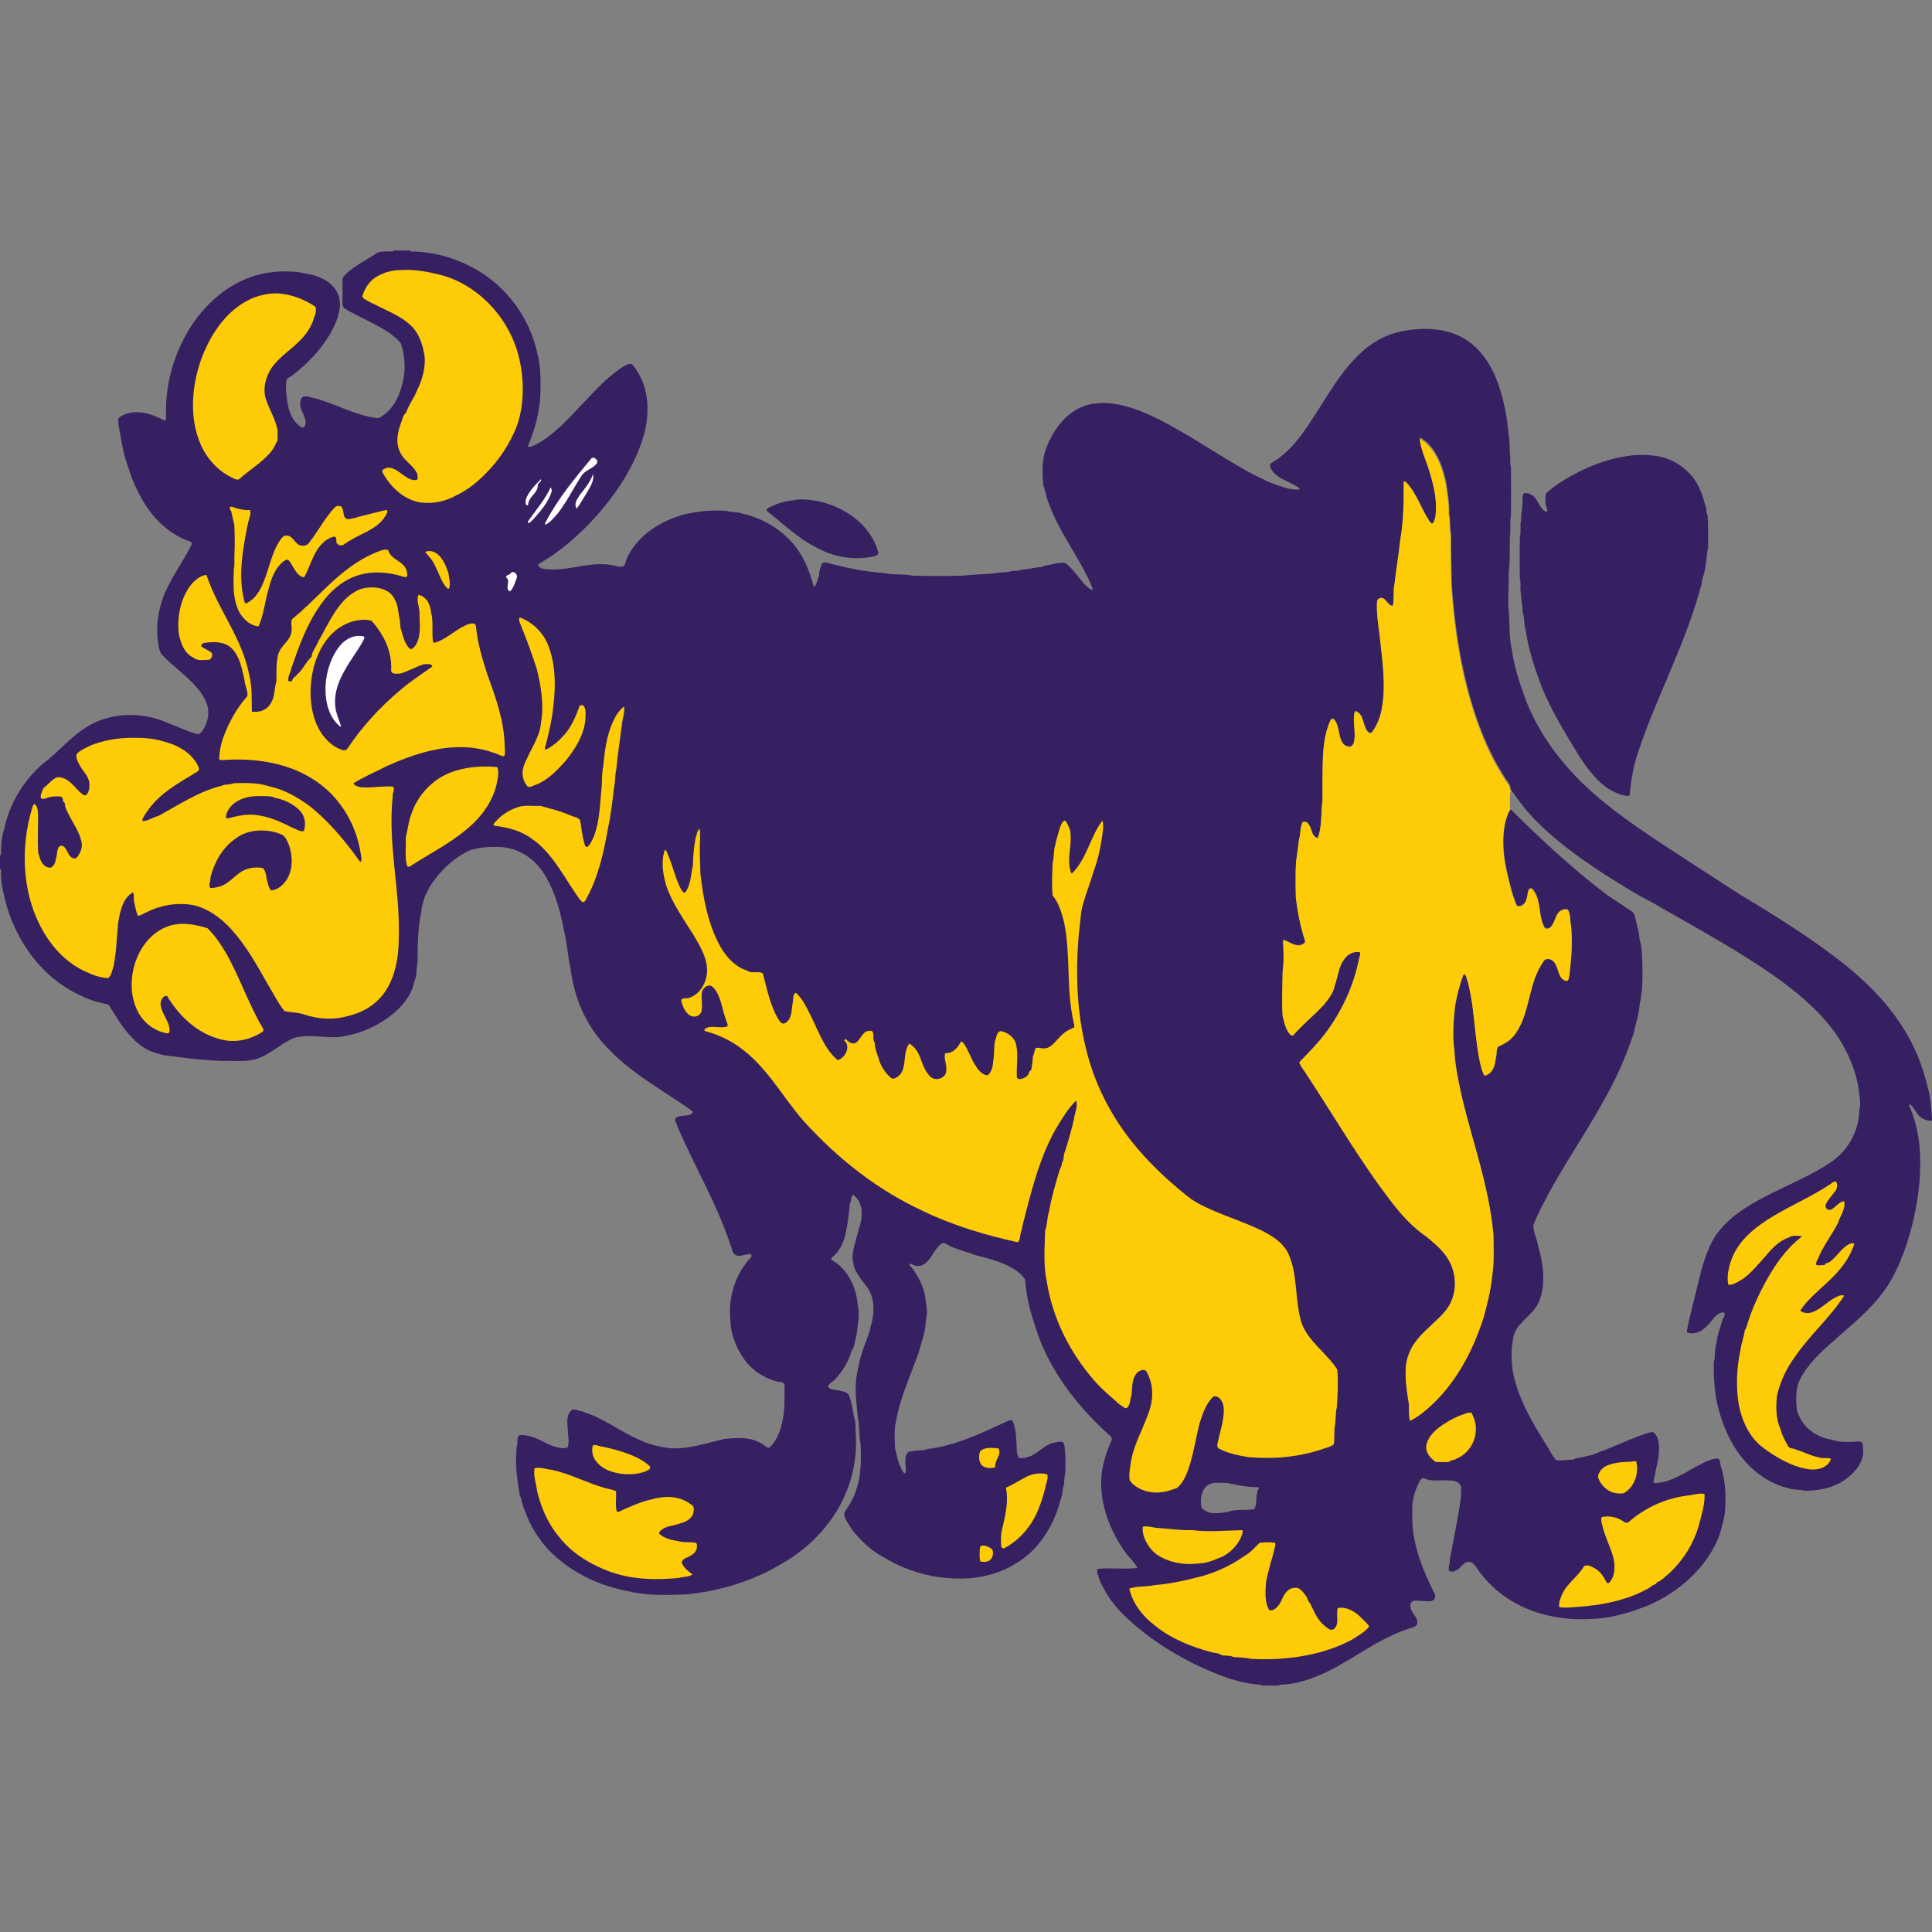<?xml version="1.0" encoding="UTF-8"?>
<svg width="200px" height="200px" viewBox="0 0 200 200" version="1.1" xmlns="http://www.w3.org/2000/svg" xmlns:xlink="http://www.w3.org/1999/xlink">
    <rect x="0" y="0" width="200" height="200" fill="#808080" stroke="none"/>
    <!-- Generator: Sketch 51.3 (57544) - http://www.bohemiancoding.com/sketch -->
    <title>williams﻿</title>
    <desc>Created with Sketch.</desc>
    <defs></defs>
    <g id="williams﻿" stroke="none" stroke-width="1" fill="none" fill-rule="evenodd">
        <g id="williams﻿_BGL" transform="translate(0, 25)">
            <g id="williams﻿" transform="translate(0, 0.937)">
                <g fill-rule="nonzero" id="Shape">
                    <path d="M200,89.869 C199.949,88.792 199.848,87.613 199.545,86.585 C198.973,84.109 197.979,81.802 196.514,79.714 C195.015,77.507 193.145,75.705 191.107,74.021 C187.722,71.326 184.017,69.002 180.312,66.779 C178.712,65.785 177.28,64.808 175.697,63.798 C172.531,61.726 169.179,59.638 166.232,57.263 C162.678,54.417 159.714,50.931 157.996,46.669 C157.339,44.834 156.766,43.217 156.497,41.28 C156.227,40.118 156.278,38.787 156.211,37.575 C156.042,36.143 156.227,34.813 156.177,33.364 C156.345,32.185 156.261,30.703 156.312,29.491 C156.429,28.834 156.261,28.109 156.413,27.469 C156.429,25.785 156.429,24.101 156.413,22.417 C156.261,21.962 156.396,21.541 156.312,21.069 C156.244,20.446 156.328,19.655 156.16,19.032 C156.042,17.297 155.672,15.478 155.099,13.827 C154.408,11.84 153.246,10.038 151.36,8.994 C149.221,7.832 146.425,7.933 144.152,8.606 C142.619,9.112 141.305,10.055 140.211,11.251 C138.661,12.851 137.549,14.821 136.354,16.657 C135.074,18.661 133.726,20.783 131.604,21.996 C131.318,22.299 131.587,22.585 131.739,22.855 C132.413,23.731 133.794,24 134.518,24.623 L134.518,24.724 C133.575,24.859 132.429,24.337 131.537,24.034 C128.455,22.703 125.491,20.598 122.577,18.914 C120.421,17.667 118.215,16.438 115.756,15.933 C114.408,15.68 112.876,15.697 111.646,16.354 C110.08,17.128 108.935,18.813 108.328,20.396 C107.823,21.676 107.891,22.989 108.008,24.337 C108.261,24.909 108.278,25.533 108.547,26.105 C109.608,29.103 111.663,31.68 112.926,34.526 C112.96,34.728 113.145,34.931 113.078,35.133 C112.758,35.065 112.421,34.678 112.185,34.459 C111.764,33.937 111.343,33.398 110.888,32.893 C110.653,32.691 110.417,32.354 110.097,32.303 C109.811,32.303 109.541,32.354 109.255,32.387 C108.783,32.589 108.295,32.505 107.823,32.758 C107.116,32.775 106.594,33.011 105.886,33.011 C105.499,33.145 105.112,33.162 104.707,33.179 C104.101,33.398 103.427,33.246 102.855,33.432 C101.709,33.516 100.817,33.533 99.655,33.651 C97.903,33.701 96.185,33.701 94.434,33.651 C93.474,33.432 92.362,33.617 91.402,33.364 C89.785,33.28 87.916,32.909 86.349,32.505 C86.013,32.472 85.373,32.101 85.103,32.404 C84.901,32.808 84.783,33.297 84.766,33.752 C84.598,34.004 84.547,34.728 84.227,34.796 C83.806,33.112 83.133,31.478 81.937,30.164 C80.589,28.665 78.72,27.621 76.766,27.217 C76.295,27.015 75.722,27.133 75.234,26.947 C73.634,26.829 72.286,26.981 70.737,27.335 C68.733,27.924 66.897,28.952 65.617,30.636 C65.263,31.141 64.893,31.714 64.741,32.32 C64.589,33.027 63.731,32.606 63.259,32.539 C60.716,32.168 58.762,33.314 56.202,32.943 C56,32.859 55.545,32.707 55.798,32.421 C58.055,31.141 60.042,29.373 61.777,27.436 C63.983,24.926 65.886,22.029 66.745,18.762 C67.318,16.32 67.099,13.76 65.448,11.789 C65.179,11.571 64.792,11.907 64.522,12.008 C63.276,12.8 62.164,13.895 61.137,14.989 C59.537,16.623 57.937,18.577 56,19.789 C55.613,19.958 55.057,20.413 54.636,20.295 C55.175,18.964 55.646,17.6 55.798,16.168 C55.966,15.714 55.865,15.293 55.949,14.821 C55.966,13.305 55.983,11.907 55.579,10.442 C54.804,7.091 52.699,4.109 49.785,2.257 C47.629,0.909 45.069,0.084 42.509,0.101 L42.509,0 L40.758,0 L40.674,0.084 C40.168,0.118 39.579,0.034 39.091,0.202 C38.114,0.893 36.968,1.415 36.059,2.206 C35.857,2.425 35.469,2.678 35.453,3.015 C35.453,3.857 35.453,4.699 35.453,5.541 C35.453,5.693 35.503,5.844 35.621,5.962 C37.187,6.939 39.091,7.613 40.573,8.724 C40.909,8.994 41.28,9.28 41.516,9.651 C41.903,10.88 42.038,12.379 41.684,13.625 C41.415,14.922 40.825,16.219 39.714,17.027 C39.478,17.162 39.326,17.347 39.04,17.347 C36.766,17.044 34.964,15.983 32.808,15.343 C32.371,15.309 31.697,14.939 31.309,15.175 C30.872,15.663 31.124,16.404 31.394,16.909 C31.562,17.364 31.848,17.92 31.411,18.324 C31.309,18.341 31.208,18.324 31.107,18.24 C30.417,17.752 30.063,17.044 29.861,16.253 C29.676,15.377 29.541,14.383 29.642,13.491 C29.693,13.204 30.029,13.103 30.248,12.935 C32.253,11.402 34.105,9.331 34.964,6.922 C35.048,6.383 35.251,5.962 35.183,5.406 C35.149,4.227 34.257,3.234 33.179,2.829 C32.522,2.476 31.68,2.408 30.956,2.24 C29.204,2.055 27.453,2.173 25.802,2.796 C23.192,3.789 21.103,5.726 19.621,8.084 C17.903,10.88 17.044,14.114 17.196,17.381 C17.095,17.819 16.724,17.381 16.488,17.331 C15.225,16.724 13.558,16.387 12.345,17.28 C12.143,17.549 12.261,17.752 12.278,18.055 C12.463,19.2 12.682,20.463 12.985,21.592 C13.406,22.737 13.642,23.747 14.232,24.842 C15.343,27.217 17.162,29.255 19.688,30.131 C20.008,30.248 19.806,30.467 19.722,30.669 C18.863,32.32 17.819,33.735 17.061,35.453 C16.522,36.783 16.185,38.316 16.286,39.764 C16.354,40.404 16.371,41.196 16.691,41.752 C17.903,43.099 19.806,44.295 20.918,45.945 C21.238,46.451 21.541,47.057 21.558,47.663 C21.608,48.269 21.406,48.909 21.137,49.432 C20.935,49.684 20.783,50.139 20.379,50.038 C19.284,49.752 18.24,49.213 17.179,48.825 C14.669,47.747 11.503,47.798 9.128,49.229 C7.309,50.291 6.131,51.874 4.446,53.12 C2.442,54.838 0.943,57.314 0.438,59.891 C0.135,60.749 0.101,61.676 0.101,62.585 L0,62.585 L0,64 C0.101,64.067 0.135,64.185 0.101,64.354 C0.084,65.651 0.421,66.796 0.741,68.025 C1.802,71.394 3.857,74.442 6.905,76.345 C8.034,77.019 9.263,77.642 10.56,77.895 C10.88,78.046 11.166,77.895 11.368,78.265 C11.975,79.225 12.598,80.303 13.373,81.162 C14.181,82.072 15.091,82.829 16.303,83.116 C17.095,83.402 17.819,83.368 18.56,83.503 C19.84,83.688 21.642,83.84 22.939,83.891 C24.101,83.84 25.381,84.025 26.476,83.705 C28.025,83.234 29.069,82.055 30.518,81.482 C32.219,81.011 34.307,81.752 35.907,81.263 C37.154,81.061 38.383,80.522 39.461,79.882 C40.977,78.956 42.526,77.507 42.88,75.705 C43.2,75.082 43.065,74.274 43.234,73.6 C43.217,72.034 43.251,70.434 43.52,68.884 C43.672,68.531 43.587,68.042 43.756,67.688 C43.874,66.964 44.211,66.375 44.547,65.752 C45.575,64.202 47.023,62.787 48.741,62.046 C49.634,61.811 50.442,61.709 51.385,61.743 C53.541,61.676 55.461,62.956 56.488,64.792 C57.701,66.846 58.105,68.968 58.56,71.242 C58.745,72.253 58.829,73.28 59.048,74.274 C59.402,77.069 60.429,79.714 62.282,81.886 C63.798,83.655 65.566,85.002 67.486,86.282 C68.867,87.242 70.383,88.118 71.714,89.128 C71.731,89.229 71.68,89.314 71.562,89.381 C71.006,89.667 70.451,89.448 69.945,89.802 C69.794,90.122 70.046,90.307 70.097,90.611 C71.933,94.888 74.189,98.611 75.672,103.074 C75.84,103.411 75.756,103.731 76.126,103.966 C76.598,104.286 77.373,103.714 77.777,103.949 C77.827,104.084 77.794,104.185 77.676,104.286 C76.126,105.971 75.368,108.396 75.604,110.669 C75.621,112.067 76.143,113.448 76.918,114.594 C77.709,115.806 78.956,116.665 80.337,117.053 C80.606,117.154 81.145,117.069 81.213,117.406 C81.196,118.4 81.246,119.444 81.128,120.438 C80.96,121.634 80.589,123.099 79.629,123.924 C79.343,123.975 79.107,123.587 78.821,123.503 C77.592,122.762 76.328,122.897 74.947,123.032 C73.044,123.486 71.192,124.126 69.221,123.975 C68.211,123.806 67.301,123.638 66.341,123.183 C64.876,122.577 63.461,121.583 62.013,120.893 C61.457,120.556 60.867,120.438 60.295,120.168 C59.84,120.135 59.604,119.882 59.2,120.017 C58.56,120.606 58.745,121.347 58.779,122.122 C58.779,122.661 58.998,123.419 58.728,123.924 C58.139,124.109 57.347,123.806 56.792,123.587 C55.933,123.133 54.888,122.577 53.895,122.627 C53.491,122.661 53.608,123.015 53.558,123.301 C53.592,123.688 53.406,123.924 53.457,124.312 C53.322,125.962 53.558,127.192 53.794,128.775 C54.046,129.314 54.029,129.886 54.333,130.425 C54.855,131.992 55.764,133.406 56.893,134.619 C59.149,136.876 62.063,138.257 65.179,138.813 C67.048,139.267 69.154,139.183 71.074,139.116 C74.341,138.779 77.709,137.819 80.556,136.152 C82.897,134.872 84.918,133.103 86.366,130.88 C88,128.404 88.792,125.423 88.589,122.459 C88.556,121.92 88.606,121.28 88.421,120.775 C88.269,119.966 88.168,119.225 87.865,118.467 C87.562,118.063 87.175,118.114 86.737,117.979 C86.467,117.928 85.794,117.928 85.709,117.575 C85.811,117.288 86.198,117.12 86.4,116.901 C87.192,116.076 87.832,115.032 88.152,113.937 C88.522,113.364 88.505,112.775 88.691,112.168 C88.792,111.074 89.027,110.232 88.792,109.137 C88.657,107.385 87.747,105.381 86.131,104.522 C86.029,104.404 86.046,104.303 86.164,104.202 C86.973,103.545 87.394,102.568 87.579,101.575 C87.781,100.514 87.882,99.688 87.983,98.627 C88.168,98.408 88.017,97.802 88.371,97.768 C88.876,98.156 89.229,98.931 89.196,99.571 C89.263,100.446 88.876,101.339 88.657,102.164 C88.488,102.973 88.084,103.966 88.337,104.792 C88.404,105.651 89.145,106.459 89.617,107.133 C90.611,108.328 90.56,109.962 90.139,111.36 C89.971,112.219 89.566,113.061 89.297,113.903 C88.977,114.829 88.741,115.958 88.623,116.918 C88.488,118.333 88.691,119.411 88.792,120.775 C88.994,121.634 88.893,122.611 89.078,123.486 C89.162,125.086 89.162,126.872 88.606,128.371 C88.354,129.263 87.815,129.954 87.377,130.728 C87.411,131.352 87.966,131.992 88.286,132.531 C89.196,133.625 90.291,134.686 91.571,135.326 C94.316,136.977 97.499,137.701 100.699,137.415 C102.215,137.229 103.663,136.825 104.977,136.017 C107.217,134.771 108.682,132.648 109.507,130.274 C109.709,129.533 110.013,128.893 110.029,128.118 C110.232,127.697 110.114,127.141 110.265,126.686 C110.299,125.794 110.333,124.867 110.215,123.992 C110.248,123.756 110.147,123.571 110.063,123.368 C109.676,123.2 109.154,123.436 108.766,123.503 C107.992,123.823 107.469,124.429 106.728,124.783 C106.291,124.918 105.92,125.103 105.432,124.952 C105.398,124.817 105.347,124.699 105.297,124.581 C105.162,123.402 105.314,122.274 104.825,121.162 C104.657,120.994 104.354,121.128 104.185,121.229 C101.608,122.425 98.88,123.739 96.034,124.059 C95.562,124.295 94.922,124.126 94.434,124.312 C93.811,124.227 93.709,124.851 93.726,125.339 C93.693,125.743 93.861,126.248 93.693,126.602 C93.389,126.501 93.322,126.013 93.154,125.777 C92.901,125.221 92.817,124.564 92.648,123.975 C92.632,123.048 92.531,122.004 92.766,121.112 C93.187,118.754 94.248,116.463 95.057,114.206 C95.394,112.977 95.832,111.899 95.848,110.669 C95.983,110.147 96,109.507 95.848,108.985 C95.798,107.554 95.107,106.105 94.164,105.027 L94.164,104.842 C94.467,104.977 94.737,105.145 95.091,105.112 C95.579,105.112 95.933,104.741 96.219,104.387 C96.64,103.848 96.909,103.208 97.482,102.787 C97.752,102.669 97.903,102.838 98.122,102.939 C99.032,103.427 100.093,103.646 101.053,104.017 C102.046,104.269 103.091,104.522 104.017,104.943 C104.775,105.28 105.667,105.785 106.122,106.526 C106.257,108.749 106.914,110.686 107.638,112.758 C109.154,116.598 111.832,119.949 114.897,122.678 C115.082,122.846 115.149,122.981 115.048,123.217 C114.526,124.362 114.156,125.592 114.021,126.821 C113.785,129.701 114.914,132.615 116.615,134.922 C116.952,135.326 117.524,135.933 117.76,136.371 C116.463,136.539 114.947,136.337 113.634,136.472 C113.566,136.606 113.549,136.758 113.6,136.926 C113.768,137.347 113.819,137.735 114.072,138.139 C115.183,140.463 117.002,141.979 119.006,143.512 C120.438,144.556 122.021,145.516 123.604,146.307 C125.76,147.318 128.152,148.362 130.543,148.463 L130.543,148.547 L132.379,148.547 L132.463,148.463 C134.131,148.463 135.781,147.857 137.263,147.183 C140.227,145.752 142.686,143.68 145.853,142.653 C146.206,142.552 146.745,142.467 146.728,141.996 C146.695,141.507 146.24,141.086 146.055,140.648 C145.971,140.312 145.937,139.874 146.375,139.773 C146.981,139.705 147.621,139.907 148.227,139.789 C148.531,139.705 148.632,139.419 148.547,139.116 C147.251,136.573 146.055,133.592 146.206,130.695 C146.139,129.549 146.408,128.404 146.964,127.411 C147.032,127.293 147.183,127.04 147.335,127.057 C148.126,127.495 149.204,127.242 150.08,127.326 C150.552,127.293 151.141,127.495 151.259,128 C151.259,128.387 151.242,128.792 151.225,129.179 C150.888,131.52 150.484,133.288 150.08,135.579 C150.097,136.034 149.895,136.269 149.996,136.674 C150.366,136.893 150.804,136.657 151.091,136.387 C151.377,136.118 151.663,135.697 152.118,135.747 C152.674,135.832 152.926,136.522 153.263,136.926 C154.038,137.903 154.931,138.779 155.975,139.469 C157.996,140.834 160.32,141.491 162.745,141.659 C164.463,141.726 166.316,141.659 167.966,141.137 C168.96,140.918 169.819,140.564 170.762,140.194 C173.895,138.813 176.792,136.219 178.004,132.968 C178.206,132.278 178.459,131.385 178.56,130.661 C178.695,128.994 178.644,127.36 178.122,125.777 C178.021,125.457 178.139,125.12 177.735,125.036 C176.842,125.154 175.983,125.676 175.208,126.097 C174.08,126.737 172.531,127.663 171.217,127.579 C171.082,127.276 171.301,127.091 171.301,126.787 C171.453,125.895 171.739,125.053 171.739,124.093 C171.756,123.52 171.672,122.627 171.099,122.307 C170.627,122.341 170.105,122.594 169.651,122.728 C168.455,123.166 167.175,123.773 165.945,124.244 C165.373,124.413 164.884,124.733 164.261,124.783 C163.789,124.985 163.301,124.918 162.829,125.171 C162.257,125.137 161.617,125.322 161.078,125.204 C160.674,124.783 160.438,124.177 160.101,123.688 C158.568,121.246 157.053,118.686 156.564,115.806 C156.48,114.88 156.396,113.836 156.598,112.943 C156.632,112.269 156.918,111.613 157.389,111.124 C157.996,110.467 158.653,109.928 159.141,109.171 C160.118,107.301 159.781,104.926 159.208,102.989 C159.124,102.299 158.653,101.507 158.754,100.8 C160.64,96.387 163.705,92.211 165.996,88.034 C167.276,85.794 168.286,83.52 169.095,81.095 C169.297,80.118 169.684,79.057 169.735,78.063 C170.088,76.497 170.055,74.627 169.987,73.011 C169.937,72.539 169.954,72.118 169.819,71.663 C169.651,71.208 169.718,70.602 169.533,70.147 C169.448,69.709 169.331,69.322 169.229,68.884 C169.112,68.413 168.724,68.312 168.371,68.059 C167.629,67.486 166.821,67.065 166.08,66.493 C162.661,63.882 159.495,60.918 156.446,57.903 L156.345,57.886 C156.093,58.206 156.008,58.678 155.874,59.048 C155.436,60.884 155.655,62.838 156.093,64.64 C156.345,65.684 156.598,66.796 157.036,67.773 C157.44,68.025 157.979,67.537 158.029,67.133 C158.215,66.745 158.097,66.291 158.383,66.004 C158.636,65.937 158.787,66.24 158.905,66.408 C159.545,67.486 159.293,68.884 159.882,69.996 C159.966,70.232 160.286,70.181 160.455,70.08 C161.011,69.625 160.96,68.766 161.533,68.328 C161.768,68.177 162.038,68.109 162.307,68.194 C162.627,68.682 162.493,69.171 162.627,69.693 C162.829,71.512 162.678,73.213 162.476,74.998 C162.375,75.267 162.459,75.672 162.038,75.537 C161.213,75.234 161.398,73.971 160.741,73.465 C160.505,73.263 160,73.196 159.832,73.499 C158.181,75.806 158.467,78.669 156.968,80.926 C156.514,81.634 155.84,82.055 155.082,82.375 C154.88,82.712 154.998,83.217 154.846,83.621 C154.762,84.413 154.526,85.137 153.701,85.389 C153.516,85.103 153.415,84.783 153.331,84.463 C152.589,81.533 152.724,78.063 151.815,75.183 C151.764,74.964 151.596,74.728 151.461,75.032 C151.091,76.059 150.855,77.002 150.653,78.08 C150.484,79.629 150.333,81.229 150.568,82.779 C150.636,84.345 150.989,85.945 151.309,87.478 C152.438,92.278 154.139,96.792 154.594,101.811 C154.611,103.259 154.695,104.758 154.459,106.189 C154.324,107.587 153.954,109.053 153.583,110.4 C152.455,113.937 150.619,117.406 147.756,119.865 C147.234,120.32 146.577,120.825 145.954,121.095 C145.768,120.371 145.954,119.545 145.752,118.804 C145.566,117.322 145.263,115.486 145.886,114.088 C146.442,112.691 147.503,111.865 148.547,110.855 C149.339,110.114 150.063,109.406 150.383,108.345 C150.872,106.897 150.568,105.162 149.625,103.949 C149.069,103.192 148.379,102.636 147.655,102.029 C145.533,100.581 144.152,98.611 142.653,96.573 C139.992,92.817 137.92,89.314 135.394,85.457 C135.124,84.985 134.686,84.497 134.501,84.008 C135.427,83.032 136.32,82.156 137.145,81.078 C138.897,78.771 140.177,76.008 140.716,73.162 C140.783,72.96 140.851,72.775 140.766,72.573 C140.109,72.488 139.52,72.792 139.149,73.331 C138.56,74.105 138.509,75.133 138.173,76.025 C138.055,76.783 137.549,77.406 137.078,77.996 C136.051,79.124 134.872,80.034 133.878,81.196 C133.642,81.297 133.524,81.061 133.406,80.926 C133.036,80.404 132.952,79.832 132.783,79.242 C132.665,77.659 132.766,76.109 132.783,74.526 C132.935,73.549 132.867,72.354 132.817,71.377 L132.935,71.343 C133.423,71.512 134.029,72 134.619,71.865 C134.855,71.781 135.208,71.663 135.074,71.343 C134.602,69.861 134.333,68.497 134.147,66.947 C134.114,65.718 134.097,64.472 134.164,63.242 C134.282,62.4 134.383,61.726 134.484,60.884 C134.669,60.312 134.568,59.621 134.872,59.116 C135.175,59.082 135.309,59.116 135.478,59.368 C135.865,59.891 135.697,60.531 136.404,60.8 C136.893,59.604 136.724,58.038 136.909,56.842 C136.909,55.663 136.893,54.484 136.926,53.305 C136.943,51.756 137.061,50.055 137.718,48.623 C137.802,48.404 138.055,48.371 138.173,48.589 C138.728,49.297 138.493,50.661 139.251,51.2 C139.604,51.368 139.891,51.419 140.109,51.032 C140.463,49.971 139.941,48.674 140.261,47.646 C141.305,47.865 141.002,49.364 141.726,49.886 C141.962,49.971 142.097,49.752 142.198,49.583 C142.669,48.859 142.939,48.067 143.074,47.225 C143.495,44.783 143.057,42.122 142.804,39.68 C142.653,38.484 142.484,37.491 142.552,36.278 C142.585,36.042 142.821,35.907 143.057,35.924 C143.495,36.008 143.731,36.8 144.185,36.733 C144.354,36.008 144.185,35.149 144.371,34.425 C144.522,32.977 144.825,31.242 144.96,29.878 C145.314,27.891 145.314,25.886 145.314,23.882 C145.432,23.865 145.533,23.899 145.583,23.983 C146.594,24.994 147.116,26.661 147.907,27.857 C147.992,28.008 148.16,28.312 148.379,28.16 C148.463,27.958 148.531,27.739 148.598,27.52 C148.8,25.92 148.463,24.438 148.008,22.922 C147.739,21.743 147.149,20.531 147.015,19.335 L147.032,19.335 C148.648,20.261 149.423,22.4 149.743,24.135 C149.878,25.128 150.08,26.206 150.029,27.166 C150.198,27.857 150.063,28.665 150.232,29.356 C150.215,31.091 150.265,32.842 150.299,34.577 C150.518,37.642 150.872,40.64 151.545,43.638 C152.455,47.697 153.886,51.891 156.312,55.309 C156.396,55.528 156.345,55.731 156.497,55.933 C157.12,56.792 157.726,57.651 158.434,58.425 C160.724,60.901 163.385,62.804 166.198,64.64 C167.764,65.6 169.347,66.644 170.981,67.453 C175.427,70.046 180.109,72.505 184.286,75.537 C186.509,77.154 188.716,79.091 190.248,81.381 C191.478,83.284 192.32,85.356 192.505,87.629 C192.573,88.084 192.606,88.522 192.472,88.977 C192.455,91.166 191.276,93.238 189.44,94.434 C187.065,96.051 183.899,97.162 181.389,98.678 C179.52,99.756 177.718,101.238 176.909,103.293 C176.084,105.145 175.697,107.486 175.175,109.356 C175.023,110.198 174.686,111.208 174.619,111.983 C175.731,112.404 176.623,111.512 177.246,110.72 C177.499,110.366 178.004,109.794 178.509,109.962 C178.594,110.248 178.459,110.4 178.324,110.636 C178.122,111.427 177.752,112.253 177.701,113.078 C177.448,113.718 177.6,114.476 177.415,115.099 C177.381,116.48 177.482,118.131 177.785,119.461 C178.392,121.971 179.453,124.295 181.389,126.097 C182.434,127.04 183.747,127.815 185.128,128.118 C185.651,128.337 186.307,128.202 186.829,128.387 C188.16,128.387 189.592,128.135 190.72,127.427 C191.545,126.888 192.371,126.147 192.707,125.204 C192.96,124.665 192.876,124.008 192.808,123.436 C192.606,123.2 192.152,123.301 191.882,123.318 C191.141,123.352 190.316,123.368 189.625,123.099 C188.227,122.897 186.846,122.021 186.274,120.691 C185.937,120.152 185.987,119.596 185.937,118.973 C185.954,118.265 185.971,117.592 186.291,116.952 C187.032,115.419 188.379,114.122 189.642,113.027 C191.579,111.276 193.499,109.827 195.048,107.672 C195.958,106.476 196.564,105.044 197.103,103.646 C197.912,101.406 198.467,98.964 198.686,96.589 C198.922,94.08 198.787,91.352 197.827,88.994 C197.811,88.775 197.558,88.573 197.659,88.371 C198.114,88.556 198.4,89.482 198.888,89.752 C199.259,90.055 199.68,90.088 200.152,90.072 L200.152,89.937 L200,89.869 Z M130.173,128.505 C129.954,129.061 130.189,129.869 129.802,130.307 C129.095,130.408 128.32,130.324 127.579,130.442 C126.872,130.661 126.063,130.762 125.322,130.678 C124.985,130.594 124.615,130.408 124.379,130.139 C124.244,129.347 124.295,128.522 124.884,127.916 C125.541,127.394 126.215,127.596 127.006,127.579 C128.034,127.781 129.145,128.034 130.206,128.017 C130.493,128.034 130.122,128.32 130.173,128.505 Z" fill="#362061"></path>
                    <path d="M41.432,2.021 C42.88,1.92 44.261,2.189 45.642,2.526 C49.415,3.537 52.446,6.737 53.558,10.442 C54.265,12.867 54.349,15.613 53.558,18.021 C52.851,19.907 51.688,21.693 50.24,23.124 C49.347,24.034 48.387,24.792 47.225,25.347 C46.114,25.971 44.901,26.223 43.621,26.088 C41.886,25.886 40.354,24.438 39.579,22.922 C39.562,22.602 39.781,22.636 40,22.501 C40.792,22.366 41.364,23.006 41.971,23.394 C42.291,23.613 42.829,23.899 43.217,23.697 C43.234,23.528 43.234,23.36 43.217,23.175 C42.813,22.181 41.802,21.811 41.381,20.8 C40.926,19.773 41.179,18.695 41.566,17.701 C41.684,17.415 41.752,16.96 42.038,16.792 C42.291,16 42.846,15.293 43.166,14.501 C43.722,13.373 44.143,11.924 43.907,10.661 C43.672,9.381 43.217,8.219 42.122,7.411 C41.297,6.737 40.269,6.316 39.326,5.844 C38.737,5.524 37.996,5.272 37.491,4.817 C37.709,3.907 38.316,3.032 39.158,2.611 C39.848,2.24 40.64,2.021 41.432,2.021 Z" fill="#FECC06"></path>
                    <path d="M29.322,4.497 C30.518,4.665 31.613,5.137 32.623,5.794 C32.792,6.114 32.657,6.602 32.522,6.905 C32.32,7.697 31.848,8.455 31.293,9.061 C30.316,10.156 29.019,10.88 28.126,12.126 C27.503,13.086 27.166,14.299 27.537,15.427 C27.941,16.556 28.446,17.331 28.733,18.526 C28.733,18.897 28.749,19.267 28.733,19.638 C28.514,20.076 28.328,20.531 27.992,20.901 C27.048,22.013 25.853,22.669 24.808,23.629 C24.606,23.815 24.286,23.646 24.101,23.545 C22.417,22.771 21.171,21.272 20.564,19.537 C19.554,16.775 19.941,13.44 21.019,10.762 C22.029,8.303 23.629,6.029 26.122,4.935 C27.082,4.547 28.261,4.312 29.322,4.497 Z" fill="#FECC06"></path>
                    <path d="M146.947,19.453 C148.581,20.379 149.356,22.535 149.676,24.253 C149.811,25.246 150.013,26.324 149.962,27.284 C150.131,27.975 149.996,28.783 150.164,29.474 C150.147,31.208 150.198,32.96 150.232,34.695 C150.451,37.76 150.821,40.758 151.478,43.756 C152.387,47.815 153.819,52.008 156.244,55.427 C156.328,55.646 156.278,55.848 156.429,56.051 L156.345,56.101 C156.261,56.691 156.328,57.331 156.312,57.937 C156.059,58.257 155.975,58.728 155.84,59.099 C155.402,60.935 155.621,62.888 156.059,64.691 C156.312,65.735 156.564,66.846 157.002,67.823 C157.406,68.076 157.945,67.587 157.996,67.183 C158.181,66.796 158.063,66.341 158.349,66.055 C158.602,65.987 158.754,66.291 158.872,66.459 C159.512,67.537 159.259,68.935 159.848,70.046 C159.933,70.282 160.236,70.232 160.421,70.131 C160.994,69.676 160.926,68.817 161.516,68.379 C161.752,68.227 162.021,68.16 162.291,68.244 C162.611,68.733 162.476,69.221 162.611,69.743 C162.813,71.562 162.661,73.263 162.459,75.048 C162.358,75.318 162.442,75.722 162.021,75.587 C161.196,75.284 161.381,74.021 160.724,73.516 C160.488,73.314 160,73.246 159.815,73.549 C158.164,75.857 158.451,78.72 156.952,80.977 C156.497,81.684 155.823,82.105 155.065,82.425 C154.863,82.762 154.964,83.267 154.829,83.672 C154.745,84.463 154.526,85.187 153.684,85.44 C153.499,85.154 153.398,84.834 153.314,84.514 C152.573,81.583 152.707,78.114 151.798,75.234 C151.747,75.015 151.579,74.779 151.444,75.082 C151.074,76.109 150.838,77.053 150.636,78.131 C150.467,79.68 150.316,81.28 150.552,82.829 C150.619,84.413 150.973,85.996 151.309,87.528 C152.438,92.328 154.139,96.842 154.594,101.861 C154.611,103.309 154.695,104.808 154.459,106.24 C154.324,107.638 153.954,109.103 153.583,110.451 C152.455,113.987 150.619,117.457 147.756,119.916 C147.234,120.371 146.577,120.876 145.954,121.145 C145.768,120.421 145.954,119.596 145.752,118.855 C145.549,117.373 145.263,115.537 145.886,114.139 C146.442,112.741 147.503,111.916 148.547,110.905 C149.339,110.164 150.063,109.457 150.383,108.396 C150.872,106.947 150.568,105.213 149.625,104 C149.069,103.242 148.379,102.686 147.655,102.08 C145.533,100.632 144.152,98.661 142.653,96.623 C139.992,92.867 137.92,89.364 135.394,85.507 C135.124,85.036 134.686,84.564 134.501,84.059 C135.427,83.082 136.32,82.206 137.145,81.128 C138.897,78.821 140.177,76.059 140.716,73.213 C140.783,73.011 140.851,72.825 140.766,72.623 C140.109,72.539 139.52,72.842 139.149,73.381 C138.56,74.156 138.509,75.183 138.173,76.076 C138.055,76.834 137.549,77.457 137.078,78.046 C136.051,79.175 134.872,80.084 133.878,81.246 C133.642,81.347 133.524,81.112 133.406,80.977 C133.036,80.455 132.952,79.882 132.783,79.293 C132.665,77.709 132.766,76.16 132.783,74.577 C132.935,73.6 132.867,72.404 132.817,71.427 L132.935,71.394 C133.44,71.562 134.029,72.051 134.619,71.916 C134.855,71.832 135.208,71.714 135.074,71.394 C134.602,69.912 134.333,68.547 134.147,66.998 C134.114,65.768 134.097,64.522 134.164,63.293 C134.282,62.451 134.383,61.777 134.484,60.935 C134.653,60.362 134.568,59.672 134.872,59.166 C135.175,59.133 135.309,59.166 135.478,59.419 C135.865,59.941 135.697,60.581 136.404,60.851 C136.893,59.655 136.724,58.088 136.909,56.893 C136.909,55.714 136.893,54.535 136.926,53.356 C136.943,51.806 137.061,50.105 137.718,48.674 C137.819,48.455 138.055,48.421 138.173,48.64 C138.728,49.347 138.493,50.712 139.251,51.251 C139.604,51.419 139.891,51.469 140.109,51.082 C140.463,50.021 139.941,48.724 140.261,47.697 C141.305,47.916 141.002,49.415 141.726,49.937 C141.962,50.021 142.097,49.802 142.198,49.634 C142.669,48.909 142.939,48.118 143.074,47.276 C143.495,44.834 143.057,42.173 142.804,39.731 C142.653,38.535 142.484,37.558 142.552,36.328 C142.585,36.093 142.821,35.958 143.057,35.975 C143.495,36.042 143.731,36.851 144.185,36.783 C144.354,36.059 144.185,35.2 144.371,34.476 C144.522,33.027 144.825,31.293 144.96,29.928 C145.314,27.941 145.314,25.937 145.314,23.933 C145.432,23.916 145.533,23.949 145.583,24.034 C146.594,25.061 147.116,26.712 147.907,27.924 C147.992,28.076 148.16,28.379 148.379,28.227 C148.463,28.025 148.531,27.806 148.598,27.587 C148.8,25.987 148.463,24.505 148.008,22.989 C147.672,21.844 147.082,20.648 146.947,19.453 Z" fill="#FECC06"></path>
                    <path d="M171.116,21.221 C173.288,21.423 175.259,22.838 176.051,24.909 C176.32,25.432 176.371,26.004 176.589,26.526 C176.64,26.796 176.623,27.133 176.758,27.368 C176.859,28.463 176.808,29.558 176.825,30.653 C176.623,31.815 176.657,32.674 176.286,33.836 C176.152,34.139 176.202,34.56 176.051,34.863 C174.467,40.741 171.537,46.097 169.651,51.705 C169.095,53.255 168.859,54.737 168.707,56.371 C168.522,56.556 168.135,56.387 167.916,56.354 C165.912,55.798 164.598,54.029 163.503,52.379 C161.937,49.802 160.371,47.309 159.326,44.446 C158.703,42.728 158.198,41.061 157.928,39.242 C157.726,38.72 157.861,38.063 157.642,37.541 C157.608,36.733 157.474,36.143 157.423,35.352 C157.339,34.914 157.474,34.442 157.339,34.004 C157.305,32.539 157.305,31.091 157.339,29.625 C157.491,29.086 157.322,28.497 157.457,27.941 C157.457,27.133 157.642,26.611 157.608,25.752 C157.625,25.583 157.608,25.162 157.811,25.112 C158.366,25.061 158.888,25.415 159.124,25.92 C159.343,26.274 159.68,26.998 160.135,27.048 C160.185,26.914 160.168,26.779 160.118,26.594 C159.949,26.223 159.933,25.516 160.051,25.128 C161.112,24.168 162.425,23.411 163.705,22.771 C165.945,21.709 168.623,20.918 171.116,21.221 Z" fill="#362061"></path>
                    <path d="M61.777,22.046 C61.389,22.552 60.632,22.72 60.261,23.225 C59.368,24.573 58.779,25.836 57.802,27.133 C57.465,27.537 56.943,28.177 56.455,28.379 C56.404,28.278 56.421,28.177 56.522,28.059 C57.718,25.735 59.503,23.579 61.171,21.575 C61.423,21.204 62.013,21.709 61.777,22.046 Z" fill="#FFFFFF"></path>
                    <path d="M61.389,23.158 C61.558,23.882 60.968,24.657 60.632,25.263 C60.413,25.583 59.907,26.526 59.672,26.712 C59.402,26.206 59.739,25.735 60.008,25.314 C60.615,24.539 61.036,24.067 61.389,23.158 Z" fill="#FFFFFF"></path>
                    <path d="M56,23.663 C56.084,23.966 55.747,23.966 55.68,24.253 C55.697,25.162 54.669,25.465 54.669,26.358 C54.333,26.459 54.417,25.954 54.434,25.768 C54.703,24.977 55.411,24.253 56,23.663 Z" fill="#FFFFFF"></path>
                    <path d="M57.011,24.505 C57.095,24.623 57.112,24.775 57.112,24.926 C56.808,25.971 56.034,26.88 55.326,27.688 C55.158,27.857 54.888,28.194 54.653,28.227 C54.636,28.093 54.686,27.958 54.804,27.823 C55.579,26.745 56.438,25.735 57.011,24.505 Z" fill="#FFFFFF"></path>
                    <path d="M83.857,25.819 C86.686,26.122 89.684,27.891 90.728,30.653 C90.762,30.922 90.998,31.192 90.88,31.461 C90.644,31.68 90.392,31.646 90.105,31.731 C88.135,32.051 86.232,31.697 84.48,30.72 C82.661,29.827 81.027,28.244 79.444,26.998 C79.208,26.829 79.478,26.661 79.646,26.594 C80.404,26.189 81.246,25.92 82.088,25.869 C82.644,25.701 83.318,25.752 83.857,25.819 Z" fill="#362061"></path>
                    <path d="M24.017,26.526 C24.623,26.745 25.213,26.897 25.869,26.863 C25.937,27.032 25.954,27.234 25.886,27.453 C25.651,28.177 25.499,29.053 25.364,29.811 C24.977,31.966 24.724,34.324 25.347,36.48 C25.465,36.531 25.566,36.514 25.651,36.429 C26.105,36.211 26.493,35.773 26.762,35.352 C27.806,33.684 27.924,31.478 29.069,29.878 C29.255,29.676 29.356,29.474 29.676,29.507 C30.417,29.491 30.518,30.585 31.36,30.552 C31.933,30.568 32.017,30.164 32.337,29.794 C33.078,28.766 33.735,27.571 34.611,26.644 C34.813,26.408 35.048,26.392 35.335,26.509 C35.672,26.897 35.419,27.571 35.907,27.789 C36.396,27.823 36.952,27.604 37.423,27.486 C38.282,27.284 39.225,27.015 40.051,26.846 C40.152,27.082 40.051,27.234 39.916,27.436 C39.478,28.211 38.787,28.648 38.046,29.069 C37.187,29.491 36.345,29.895 35.571,30.451 C35.267,30.602 34.998,30.501 34.829,30.248 C34.796,30.029 34.897,29.642 34.577,29.608 C33.549,29.878 32.926,30.703 32.488,31.613 C32.118,32.337 31.899,33.112 31.495,33.802 C30.973,33.886 30.484,33.011 30.265,32.64 C30.097,32.404 29.912,31.832 29.541,32.051 C28.497,32.707 28.059,34.021 27.773,35.149 C27.419,36.362 27.301,37.709 26.779,38.872 L26.678,38.905 C25.718,38.754 24.893,37.895 24.573,36.985 C24.084,35.756 24.168,34.324 24.202,33.011 C24.32,32.522 24.236,32 24.269,31.495 C24.32,30.451 24.303,29.406 24.253,28.362 C24.118,27.924 24.051,27.436 23.933,26.981 C23.764,26.813 23.697,26.425 24.017,26.526 Z" fill="#FECC06"></path>
                    <path d="M40.185,31.04 C40.556,32.051 41.651,32.101 42.055,33.011 C42.122,33.229 42.24,33.617 42.072,33.802 C41.785,33.802 41.448,33.667 41.179,33.6 C39.966,33.297 38.585,33.196 37.373,33.533 C35.571,34.004 34.189,35.217 33.145,36.733 C31.764,38.669 30.905,41.061 30.147,43.301 C30.063,43.722 29.76,44.143 29.861,44.581 C29.979,44.598 30.097,44.581 30.232,44.581 C30.232,44.295 30.585,44.126 30.737,43.907 C31.36,43.385 31.663,42.577 32.253,42.055 C32.286,41.549 32.691,41.078 32.876,40.623 C33.011,40.269 33.246,40 33.398,39.646 C34.324,37.962 35.335,35.874 37.221,35.082 C38.4,34.661 40.286,34.813 40.859,36.109 C41.196,36.716 41.229,37.356 41.331,38.013 C41.482,38.4 41.364,38.888 41.533,39.276 C41.718,39.916 41.92,40.792 42.459,41.246 C42.695,41.314 42.88,41.011 43.015,40.876 C43.655,39.865 43.419,38.552 43.419,37.406 C43.419,36.884 43.048,36.076 43.335,35.638 C44.177,35.857 44.531,36.615 44.615,37.406 C44.901,38.451 44.665,39.528 44.834,40.556 C45.036,40.674 45.255,40.488 45.457,40.438 C46.535,39.966 47.444,39.023 48.556,38.653 C48.825,38.602 49.112,38.518 49.263,38.821 C49.415,40.539 49.886,42.122 50.408,43.756 C51.284,46.198 52.177,48.589 52.244,51.217 C52.227,51.554 52.362,52.059 52.177,52.345 C51.857,52.362 51.52,52.093 51.2,52.025 C49.044,51.217 46.72,51.267 44.514,51.789 C43.032,52.126 41.465,52.733 40.067,53.356 C38.956,53.928 37.659,54.484 36.598,55.141 C36.648,55.427 37.288,55.579 37.558,55.562 C38.602,55.646 39.646,55.394 40.691,55.495 C40.926,55.865 40.623,56.067 40.657,56.421 C40.118,61.541 41.448,66.189 41.28,71.242 C41.28,73.162 40.893,75.368 39.714,76.935 C38.804,78.131 37.524,78.888 36.076,79.225 C34.526,79.68 32.977,79.579 31.461,79.074 C30.787,78.855 30.131,78.872 29.457,78.737 C28.783,77.928 28.261,76.817 27.705,75.924 C26.56,73.92 25.499,71.983 23.933,70.248 C22.872,69.086 21.457,68.042 19.891,67.739 C18.223,67.486 16.64,67.756 15.141,68.514 C14.872,68.598 14.535,68.918 14.248,68.834 C14.063,68.362 13.996,67.874 13.878,67.385 C13.811,67.082 13.912,66.712 13.777,66.442 C12.665,67.032 12.429,68.48 12.227,69.608 C12.093,71.091 12.042,72.64 11.756,74.088 C11.621,74.442 11.537,75.166 11.149,75.318 C10.24,75.251 9.583,74.981 8.792,74.611 C7.124,73.853 5.693,72.455 4.733,70.905 C2.274,66.981 2.021,61.945 3.368,57.583 C3.419,57.381 3.571,57.162 3.722,57.432 C3.924,57.752 3.924,58.088 3.941,58.442 C3.958,59.722 3.857,61.036 3.958,62.316 C4.126,62.939 4.261,63.596 4.935,63.848 C5.457,64.051 5.743,63.411 5.777,62.989 C5.962,62.602 5.811,61.811 6.282,61.608 C7.057,61.575 6.939,63.107 7.882,62.905 C8.286,62.451 8.539,61.912 8.455,61.305 C8.219,60.025 7.326,58.981 6.821,57.768 C6.669,57.465 6.838,57.196 6.518,57.011 C6.518,56.691 6.467,56.505 6.097,56.505 C5.625,56.488 5.187,56.522 4.749,56.707 C4.564,56.758 4.413,56.775 4.261,56.724 C4.093,56.404 4.413,55.949 4.497,55.646 C4.968,55.309 5.389,54.72 5.928,54.518 C6.989,54.501 7.528,55.326 8.202,56 C8.387,56.135 8.674,56.488 8.926,56.371 C9.263,56 9.28,55.545 9.246,55.057 C9.112,54.333 8.573,53.895 8.236,53.255 C8.067,52.952 7.764,52.379 7.983,52.059 C8.337,51.705 8.909,51.486 9.331,51.251 C10.695,50.695 12.211,50.442 13.676,50.442 C14.72,50.442 15.764,50.459 16.775,50.779 C18.206,51.099 19.823,51.924 20.48,53.322 C20.598,53.491 20.682,53.811 20.446,53.928 C18.459,55.158 16.556,56.118 15.208,58.088 C15.057,58.358 14.703,58.728 14.737,59.048 C15.242,59.116 15.865,58.627 16.371,58.543 C18.442,57.415 20.615,55.966 22.939,55.411 C23.309,55.208 23.815,55.326 24.185,55.141 C25.499,55.107 26.661,55.074 27.924,55.478 C29.356,55.781 30.703,56.539 31.882,57.381 C33.802,58.829 35.52,60.867 36.935,62.804 C37.036,62.939 37.204,63.276 37.373,63.276 C37.507,62.905 37.305,62.349 37.255,61.962 C36.8,59.554 35.554,57.331 33.735,55.714 C30.872,53.238 27.149,52.531 23.444,52.716 C23.192,52.716 22.872,52.834 22.686,52.632 C22.703,51.924 22.855,51.166 23.074,50.509 C23.663,48.893 24.472,47.411 25.6,46.131 C25.701,45.608 25.331,45.002 25.314,44.463 C25.044,43.301 24.842,42.004 23.933,41.128 C23.141,40.421 22.08,40.488 21.103,40.623 C20.952,40.674 20.783,40.825 20.851,40.994 C21.187,41.246 21.592,41.364 21.895,41.634 C22.097,41.954 21.844,42.425 21.457,42.375 C20.968,42.392 20.446,42.476 20.042,42.156 C19.032,41.667 18.678,40.573 18.493,39.562 C18.341,38.013 18.644,36.345 19.469,35.032 C19.857,34.408 20.615,33.617 21.373,33.583 C22.602,37.272 25.027,39.983 25.802,43.941 C26.105,45.154 26.055,46.484 26.072,47.731 C26.813,47.832 27.554,47.613 27.975,46.956 C28.48,46.232 28.362,45.44 28.615,44.598 C28.632,43.688 28.564,42.762 28.783,41.869 C29.053,40.808 30.063,40.488 30.181,39.377 C30.282,38.956 29.962,38.316 30.366,38.046 C32.236,36.514 33.768,34.712 35.655,33.213 C36.817,32.303 38.029,31.545 39.427,31.057 C39.596,31.006 40,30.872 40.185,31.04 Z" fill="#FECC06"></path>
                    <path d="M44.008,31.208 C44.278,31.057 44.648,31.091 44.935,31.208 C45.777,31.613 46.131,32.556 46.417,33.381 C46.484,33.853 46.669,34.56 46.484,34.998 L46.333,34.998 C45.709,34.392 45.44,33.381 45.036,32.623 C44.716,31.933 44.446,31.747 44.008,31.208 Z" fill="#FECC06"></path>
                    <path d="M52.918,33.347 C53.187,33.112 53.608,33.533 53.507,33.853 C53.339,34.307 53.154,34.964 52.8,35.284 C52.278,35.133 52.733,34.375 52.564,34.021 C52.446,33.92 52.396,33.819 52.396,33.718 C52.564,33.549 52.817,33.549 52.918,33.347 Z" fill="#FFFFFF"></path>
                    <path d="M53.794,37.979 L53.811,37.979 C55.124,38.484 56.152,39.461 56.707,40.758 C57.516,42.728 57.549,45.069 57.28,47.158 C57.162,48.472 56.825,49.903 56.505,51.166 C56.438,51.251 56.32,51.705 56.522,51.655 C57.347,51.251 58.055,50.577 58.627,49.886 C59.284,49.027 59.655,48.084 60.025,47.091 C60.143,47.057 60.261,47.057 60.379,47.091 C60.716,47.461 60.615,48.067 60.598,48.522 C60.48,50.088 59.587,51.537 58.627,52.733 C57.768,53.726 56.792,54.754 55.579,55.259 C55.225,55.343 55.023,55.579 54.653,55.512 C53.878,54.686 53.996,53.592 54.518,52.665 C55.04,51.436 55.916,50.24 56,48.876 C56.337,47.074 56,45.036 55.562,43.301 C55.091,41.819 54.552,40.354 53.962,38.905 C53.878,38.602 53.625,38.265 53.794,37.979 Z" fill="#FECC06"></path>
                    <path d="M38.467,38.333 C39.731,39.747 40.606,41.516 40.488,43.453 C40.505,43.924 41.128,43.789 41.448,43.789 C42.223,43.571 43.032,43.099 43.806,42.846 C44.042,42.813 44.733,42.712 44.749,43.065 C43.638,43.857 42.476,44.598 41.448,45.491 C39.394,47.208 37.491,49.263 36.008,51.503 C35.806,51.773 35.705,51.756 35.385,51.688 C34.021,51.2 33.078,49.954 32.606,48.623 C32,46.821 32.034,44.952 32.472,43.133 C32.943,41.415 33.869,39.747 35.453,38.838 C36.278,38.366 37.524,38.029 38.467,38.333 Z" fill="#362061"></path>
                    <path d="M37.693,39.966 C37.794,40.152 37.575,40.387 37.507,40.556 C36.935,41.549 36.227,42.459 35.688,43.453 C35.065,44.531 34.611,45.726 34.695,46.989 C34.728,47.848 35.099,48.539 35.318,49.297 C35.234,49.297 35.149,49.246 35.065,49.145 C33.802,48.017 33.566,46.046 33.752,44.463 C33.92,43.2 34.375,41.92 35.183,40.909 C35.789,40.185 36.733,39.697 37.693,39.966 Z" fill="#FFFFFF"></path>
                    <path d="M64.606,47.225 C64.691,47.714 64.472,48.371 64.404,48.876 C64.202,50.56 63.949,52.042 63.798,53.726 C63.646,54.299 63.731,54.905 63.579,55.478 C63.411,56.909 63.225,58.594 62.905,59.958 C62.484,62.434 61.861,65.112 60.581,67.301 C60.362,67.604 60.295,67.436 60.076,67.251 C58.543,65.179 57.263,62.4 55.091,60.918 C53.912,60.042 52.564,59.705 51.116,59.537 C51.082,59.419 51.099,59.318 51.183,59.251 C51.806,58.493 52.648,57.937 53.575,57.634 C54.282,57.364 55.175,57.533 55.933,57.482 C57.061,57.802 58.055,58.021 59.166,58.526 C59.453,58.627 59.924,58.695 60.059,58.998 C60.194,59.756 60.261,60.547 60.48,61.288 C60.497,61.423 60.598,61.794 60.783,61.743 C61.12,61.507 61.322,60.985 61.491,60.615 C62.131,58.88 62.097,57.179 62.299,55.394 C62.333,54.703 62.299,54.063 62.451,53.373 C62.619,51.469 62.888,49.533 63.933,47.899 C64.101,47.714 64.354,47.309 64.606,47.225 Z" fill="#FECC06"></path>
                    <path d="M51.469,53.474 C51.722,54.013 51.486,54.855 51.368,55.411 C50.981,56.926 50.122,58.189 49.011,59.284 C47.023,61.171 44.766,62.248 42.493,63.714 C42.392,63.798 42.291,63.815 42.173,63.764 C41.853,62.855 42.072,61.76 42.004,60.783 C42.206,59.992 42.291,59.032 42.611,58.257 C43.234,56.421 44.682,54.838 46.484,54.097 C48.034,53.457 49.819,53.305 51.469,53.474 Z" fill="#FECC06"></path>
                    <path d="M26.611,56.472 C27.251,56.505 27.975,56.387 28.531,56.674 C29.373,56.825 30.181,57.213 30.821,57.768 C31.512,58.324 31.747,59.267 31.444,60.093 C31.091,60.211 30.568,59.84 30.215,59.722 C28.783,58.998 27.402,58.392 25.768,58.392 C25.027,58.425 24.286,58.594 23.579,58.779 C23.411,58.779 23.343,58.678 23.411,58.442 C23.815,57.044 25.28,56.505 26.611,56.472 Z" fill="#362061"></path>
                    <path d="M110.265,59.015 C110.535,59.301 110.619,59.655 110.771,59.992 C111.057,61.592 110.349,62.855 110.888,64.455 C110.973,64.455 111.057,64.421 111.141,64.303 C112.556,62.787 112.926,60.547 114.122,59.015 C114.223,59.301 114.206,59.655 114.189,59.941 C114.004,61.389 113.752,62.804 113.246,64.168 C112.909,65.331 112.404,66.594 112.084,67.756 C111.832,68.682 111.848,69.608 111.697,70.552 C111.141,76.547 111.68,82.846 114.543,88.236 C116.598,92.194 119.798,95.461 123.301,98.189 C125.406,99.554 128.084,100.244 130.375,101.339 C131.52,101.878 132.749,102.602 133.339,103.781 C134.4,105.954 133.996,108.867 134.787,111.141 C135.478,112.96 137.482,114.274 138.442,115.857 C138.543,117.137 138.476,118.451 138.392,119.731 C138.223,120.404 138.307,121.078 138.173,121.752 C138.088,122.341 138.173,122.998 138.072,123.571 C137.819,123.823 137.364,123.907 137.044,124.025 C134.535,124.901 131.857,125.137 129.196,124.901 C128.168,124.716 127.158,124.531 126.215,124.042 C125.912,123.907 126.029,123.503 126.097,123.251 C126.316,122.139 126.787,120.859 126.669,119.731 C126.619,119.192 126.265,118.552 125.659,118.602 C124.901,119.225 124.497,120.404 124.211,121.314 C123.806,122.796 123.554,124.615 123.048,126.063 C122.813,126.787 122.442,127.579 121.869,128.084 C121.128,128.371 120.404,128.589 119.596,128.573 C118.585,128.522 117.541,128.152 116.952,127.309 C116.851,126.787 116.952,126.164 117.036,125.642 C117.288,123.739 118.248,122.173 118.872,120.404 C119.427,118.956 119.461,117.339 118.636,115.975 C118.366,115.756 117.928,115.958 117.709,116.177 C117.137,116.834 117.221,117.676 117.137,118.484 C116.935,118.973 117.086,119.427 116.632,119.832 C116.345,119.899 116.227,119.579 115.941,119.495 C114.964,118.602 114.072,117.912 113.196,116.884 C110.703,113.987 108.952,110.501 108.362,106.712 C107.992,105.078 108.143,103.141 108.194,101.457 C108.429,100.851 108.379,100.143 108.581,99.537 C108.851,98.038 109.255,96.623 109.693,95.175 C109.777,94.922 109.945,94.771 109.912,94.484 C110.181,94.131 110.046,93.693 110.248,93.272 C110.585,92.194 110.922,91.015 111.175,89.937 C111.242,89.246 111.596,88.724 111.411,88 C110.585,88.758 109.945,89.869 109.356,90.829 C107.587,93.878 106.678,97.684 105.819,101.053 C105.819,101.356 105.651,101.592 105.634,101.895 C105.566,102.147 105.6,102.568 105.314,102.653 C101.962,101.912 98.577,100.901 95.495,99.402 C90.762,97.213 86.686,93.962 83.183,90.105 C80.977,87.579 79.411,84.531 76.632,82.526 C75.554,81.718 74.257,81.128 72.96,80.792 C72.808,80.539 73.145,80.488 73.314,80.404 C73.903,80.269 74.712,80.539 75.284,80.32 L75.335,80.152 C75.166,79.714 75.032,79.276 74.897,78.821 C74.661,77.945 74.442,76.8 73.718,76.177 C73.297,75.891 72.842,76.312 72.674,76.682 C72.539,77.373 72.775,78.131 72.606,78.804 C72.438,79.276 71.815,79.444 71.411,79.175 C70.905,78.855 70.636,78.181 70.518,77.625 C70.602,77.255 71.208,77.507 71.444,77.322 C72.539,76.884 73.162,75.739 73.196,74.594 C73.246,73.297 72.455,71.966 71.815,70.888 C70.804,69.255 69.608,67.621 68.985,65.785 C68.632,64.589 68.396,63.242 68.834,62.029 C69.086,62.147 69.069,62.467 69.204,62.686 C69.693,63.848 69.912,64.994 70.501,66.122 C70.602,66.24 70.72,66.509 70.905,66.476 C71.512,65.768 71.528,64.522 71.731,63.646 C71.747,62.669 71.832,61.726 72.017,60.783 C72.202,60.312 72.084,60.261 72.404,59.84 C72.505,60.126 72.472,60.48 72.472,60.783 C72.404,62.029 72.472,63.242 72.505,64.488 C72.792,67.048 73.297,69.76 74.56,72.034 C75.133,73.027 75.941,73.987 77.036,74.425 C77.356,74.493 77.558,74.745 77.878,74.695 C78.215,74.762 78.72,74.611 78.973,74.846 C79.411,76.463 79.747,78.299 80.674,79.714 C80.859,79.966 81.027,80.135 81.347,79.933 C82.021,79.478 81.92,78.552 82.072,77.811 C82.105,77.592 82.072,76.851 82.408,76.851 C83.015,77.373 83.385,78.147 83.739,78.838 C84.581,80.421 85.288,82.661 86.72,83.806 C87.495,83.604 88.118,82.358 87.394,81.785 C87.411,81.735 87.478,81.667 87.562,81.6 C87.731,81.869 88.168,82.173 88.505,82.055 C89.061,81.802 89.213,80.909 89.853,80.792 C90.038,80.741 90.206,80.758 90.324,80.842 C90.526,81.229 90.291,81.651 90.56,82.021 C90.56,82.611 90.762,83.048 90.947,83.604 C91.149,84.379 91.621,85.154 92.261,85.659 C92.598,85.895 93.12,85.389 93.305,85.137 C93.844,84.177 93.457,83.048 94.131,82.088 C95.512,82.947 95.208,84.429 96.286,85.491 C96.808,86.063 97.987,85.693 97.954,84.867 C98.038,84.244 97.684,83.672 97.836,83.099 C98.678,83.099 99.099,82.577 99.486,81.886 C99.655,81.853 99.789,82.139 99.874,82.24 C100.345,83.015 100.581,83.806 101.086,84.531 C101.322,84.918 101.693,85.255 102.131,85.389 C102.653,85.255 102.804,84.312 102.821,83.857 C102.989,83.065 102.821,82.223 103.107,81.499 C103.158,81.246 103.309,80.775 103.646,80.808 C104.404,80.977 105.095,81.516 105.213,82.324 C105.415,83.284 105.213,84.514 105.263,85.541 C105.347,85.962 105.937,85.709 106.173,85.558 C106.56,85.373 106.442,84.985 106.762,84.8 C106.813,84.345 106.931,83.907 106.914,83.436 C107.082,83.183 107.048,82.829 107.217,82.56 C107.503,82.442 107.857,82.661 108.194,82.577 C108.834,82.543 109.305,81.785 109.743,81.381 C110.131,80.943 110.619,80.657 111.175,80.438 C111.225,80.32 111.225,80.185 111.175,80.034 C110.333,76.463 110.872,73.044 110.147,69.507 C109.912,68.598 109.608,67.503 108.968,66.779 C108.851,65.667 108.935,64.505 108.968,63.377 C109.137,62.821 109.036,62.164 109.221,61.625 C109.322,61.069 109.491,60.564 109.642,60.008 C109.726,59.773 109.895,59.032 110.265,59.015 Z" fill="#FECC06"></path>
                    <path d="M29.019,60.396 C29.558,60.581 29.676,61.053 29.912,61.524 C30.316,62.686 30.349,64.118 29.642,65.179 C29.305,65.701 28.749,66.156 28.126,66.24 C27.857,66.139 27.773,65.667 27.705,65.415 C27.537,64.994 27.587,64.219 27.2,63.916 C26.56,63.815 25.954,63.865 25.364,64.101 C24.354,64.539 23.815,65.516 22.737,65.836 C22.417,65.886 22.063,66.055 21.76,65.971 C21.558,65.701 21.827,65.179 21.794,64.859 C22.215,63.293 23.04,61.777 24.421,60.851 C25.701,59.874 27.587,59.84 29.019,60.396 Z" fill="#362061"></path>
                    <path d="M21.474,70.147 C22.316,70.973 22.939,71.933 23.528,72.943 C24.859,75.368 25.819,78.181 27.234,80.539 C27.402,80.825 27.032,80.96 26.846,81.078 C25.533,81.819 24,82.055 22.535,81.566 C20.295,80.926 18.476,79.141 17.297,77.171 C16.926,77.036 16.589,77.676 16.623,77.979 C16.657,78.804 17.314,79.528 17.516,80.337 C17.533,80.556 17.667,80.994 17.347,81.044 C15.933,80.825 14.686,79.815 14.131,78.484 C13.423,76.918 13.507,74.998 14.097,73.432 C14.686,71.899 15.731,70.602 17.28,69.996 C18.644,69.457 20.16,69.743 21.474,70.147 Z" fill="#FECC06"></path>
                    <path d="M190.08,96.404 C190.248,96.674 190.181,96.994 190.063,97.263 C189.709,97.768 189.272,98.173 189.019,98.712 C188.884,99.032 189.12,99.368 189.474,99.301 C189.945,99.166 190.4,98.408 190.905,98.425 C191.091,99.234 190.467,99.941 190.265,100.682 C189.575,101.996 188.699,103.074 188.177,104.421 C188.042,104.623 187.975,104.758 188.025,105.011 C188.312,105.095 188.581,105.027 188.884,105.011 C189.019,104.758 189.187,104.842 189.423,104.691 C190.08,104.202 190.501,103.478 191.141,103.023 C191.377,102.872 191.646,102.686 191.933,102.804 C191.966,103.023 191.832,103.124 191.764,103.343 C191.461,104.101 191.006,104.808 190.484,105.432 C189.305,106.914 187.335,108.211 186.358,109.743 C186.712,110.013 187.166,110.046 187.571,109.912 C188.413,109.642 189.053,108.918 189.811,108.48 C190.114,108.328 190.552,108.025 190.905,108.194 C189.507,110.4 187.352,112.269 185.853,114.459 C184.943,115.705 184.286,117.069 183.949,118.568 C183.832,119.731 183.832,120.943 184.32,122.021 C184.472,122.644 184.792,123.217 185.112,123.773 C185.28,124.076 185.583,123.941 185.903,124.126 C186.695,124.345 187.385,124.749 188.194,124.901 C188.598,125.086 189.12,124.935 189.541,125.069 C189.255,126.013 188.126,126.282 187.267,126.164 C185.566,125.928 183.916,124.968 182.552,123.958 C181.137,122.914 180.379,121.28 180.025,119.613 C179.672,117.693 179.773,115.621 180.194,113.718 C180.261,113.061 180.564,112.421 180.615,111.781 C180.8,111.545 180.834,111.309 180.918,111.04 C181.288,109.827 181.76,108.749 182.333,107.604 C183.276,105.752 184.354,104 185.903,102.585 C186.122,102.383 186.307,102.316 186.526,102.013 C186.122,102.029 185.6,101.895 185.263,102.131 C184.202,102.484 183.444,103.276 182.754,104.118 C182.046,104.909 181.339,105.768 180.497,106.408 C180.059,106.678 179.453,107.082 178.931,107.082 C178.695,106.206 178.998,105.078 179.318,104.236 C180.126,102.299 181.844,100.985 183.596,99.941 C185.533,98.779 187.621,97.886 189.541,96.606 C189.726,96.472 189.844,96.303 190.08,96.404 Z" fill="#FECC06"></path>
                    <path d="M152.337,120.337 C152.488,120.606 152.573,120.876 152.674,121.162 C153.095,122.712 152.286,124.429 150.804,125.053 C150.535,125.238 150.248,125.171 149.979,125.406 C149.524,125.423 149.069,125.423 148.615,125.406 C148.093,125.002 147.604,124.514 147.638,123.806 C147.705,123.099 148.227,122.459 148.749,122.004 C149.457,121.432 150.232,120.994 151.057,120.623 C151.444,120.539 151.966,120.185 152.337,120.337 Z" fill="#FECC06"></path>
                    <path d="M61.373,123.688 C61.743,123.571 62.063,123.823 62.484,123.84 C64.101,124.211 66.055,124.716 67.301,125.878 C67.385,126.198 66.981,126.282 66.796,126.4 C65.516,126.838 64.017,126.754 62.787,126.198 C61.827,125.726 61.069,124.8 61.373,123.688 Z" fill="#FECC06"></path>
                    <path d="M103.377,124.008 C103.697,124.749 102.989,125.086 103.023,125.945 C102.619,126.097 101.962,126.063 101.625,125.743 C101.322,125.356 101.305,124.8 101.44,124.345 C101.844,123.823 102.821,123.941 103.377,124.008 Z" fill="#FECC06"></path>
                    <path d="M169.381,125.356 C169.684,126.585 169.213,128 168.084,128.64 C166.872,128.842 165.811,128.118 165.423,126.973 C165.44,126.535 165.794,126.097 166.147,125.878 C166.872,125.491 167.781,125.423 168.589,125.389 C168.893,125.44 169.078,125.255 169.381,125.356 Z" fill="#FECC06"></path>
                    <path d="M55.326,126.063 C56,125.895 56.488,126.164 57.095,126.215 C59.116,126.653 60.733,127.579 62.669,128.118 C63.04,128.219 63.411,128.253 63.764,128.421 C63.832,129.078 63.663,129.903 63.848,130.526 L64.017,130.577 C65.078,130.088 66.223,129.566 67.368,129.297 C68.783,128.893 70.282,128.859 71.512,129.785 C71.832,129.954 71.865,130.206 71.798,130.543 C71.731,131.217 71.023,131.621 70.434,131.756 C69.827,131.992 69.103,132.008 68.581,132.362 C68.429,132.48 68.16,132.632 68.278,132.867 C68.834,133.356 69.558,133.491 70.265,133.608 C70.838,133.794 71.512,133.642 72.084,133.794 C72.286,134.164 72.051,134.804 71.663,134.989 C71.326,135.293 70.72,135.309 70.568,135.781 C70.686,136.303 71.293,136.758 71.697,137.044 C71.242,137.347 70.771,137.263 70.265,137.415 C67.739,137.651 65.229,137.583 62.855,136.657 C60.918,135.882 59.099,134.771 57.819,133.086 C56.741,131.806 56.034,130.156 55.629,128.539 C55.512,127.646 55.208,126.939 55.326,126.063 Z" fill="#FECC06"></path>
                    <path d="M108.413,126.686 C108.547,127.107 108.278,127.596 108.227,128 C108.042,128.792 107.789,129.617 107.469,130.358 C106.813,132.008 105.566,133.474 104,134.316 C103.798,134.434 103.646,134.232 103.629,134.063 C103.596,133.356 103.613,132.682 103.832,132.008 C104.118,130.644 104.404,129.465 104.135,128.067 C104.909,127.731 105.583,127.276 106.324,126.905 C106.964,126.602 107.773,126.501 108.413,126.686 Z" fill="#FECC06"></path>
                    <path d="M176.455,128.724 C176.505,129.718 176.168,130.796 175.916,131.773 C175.394,133.76 174.299,135.528 172.8,136.926 C172.396,137.229 172.025,137.701 171.537,137.853 C171.385,138.189 171.065,138.072 170.863,138.358 C168.623,139.705 165.777,140.261 163.2,140.413 C162.627,140.463 161.971,140.531 161.415,140.429 C161.314,139.958 161.6,139.335 161.802,138.914 C162.358,137.853 163.419,137.213 163.975,136.185 C164.261,136.034 164.648,136.152 164.901,136.32 C165.575,136.606 165.945,137.179 166.282,137.802 C166.316,137.92 166.4,137.971 166.552,137.937 C167.293,137.179 167.225,135.865 166.905,134.939 C166.568,133.895 166.097,133.002 165.861,131.924 C165.777,131.688 165.709,131.352 165.811,131.116 C166.619,130.931 167.427,131.116 168.101,131.587 C168.202,131.722 168.505,131.722 168.623,131.604 C170.408,130.038 172.648,129.078 175.023,128.842 C175.444,128.758 176,128.606 176.455,128.724 Z" fill="#FECC06"></path>
                    <path d="M118.299,132.109 C118.686,132.008 119.192,132.143 119.579,132.211 C120.926,132.295 122.072,132.497 123.453,132.463 C125.069,132.682 126.956,132.497 128.606,132.463 C128.724,132.749 128.522,132.968 128.455,133.238 C128.084,134.063 127.377,134.771 126.568,135.192 C125.794,135.495 125.12,135.848 124.278,135.899 C122.627,136.101 120.977,135.882 119.613,134.888 C118.855,134.248 118.181,133.103 118.299,132.109 Z" fill="#FECC06"></path>
                    <path d="M130.392,133.777 C130.779,133.709 131.604,133.693 131.992,133.777 C132.042,133.912 132.042,134.046 131.975,134.215 C131.722,135.394 131.234,136.707 131.048,137.937 C130.998,138.846 130.897,139.941 131.402,140.749 C131.941,140.901 132.463,140.177 132.648,139.773 C132.867,139.183 133.322,138.408 134.046,138.442 C134.552,138.341 134.855,138.863 135.141,139.2 C135.377,139.469 135.377,139.84 135.629,140.059 C136.067,140.935 136.371,141.76 137.162,142.4 C137.448,142.602 137.617,142.855 138.004,142.754 C138.728,142.316 138.274,141.204 138.476,140.531 C139.335,140.328 140.345,140.918 140.901,141.524 C141.137,141.777 141.625,142.147 141.726,142.451 C141.322,143.006 140.581,143.377 140.025,143.764 C136.909,145.465 133.002,145.987 129.482,145.785 C128.926,145.651 128.286,145.634 127.697,145.6 C127.36,145.432 126.888,145.448 126.518,145.432 C126.265,145.246 125.912,145.179 125.592,145.145 C123.503,144.606 121.314,143.764 119.613,142.383 C118.316,141.406 117.272,140.109 116.901,138.509 C117.709,138.24 118.703,138.341 119.512,138.156 C121.162,138.021 122.931,137.634 124.531,137.196 C126.08,136.741 127.512,136.067 128.842,135.124 C129.465,134.787 129.92,134.215 130.392,133.777 Z" fill="#FECC06"></path>
                    <path d="M101.474,134.131 C101.945,133.928 102.333,134.198 102.703,134.434 C102.939,134.855 102.72,135.562 102.232,135.697 C101.996,135.764 101.693,135.781 101.457,135.68 C101.389,135.242 101.389,134.568 101.474,134.131 Z" fill="#FECC06"></path>
                </g>
            </g>
        </g>
    </g>
</svg>